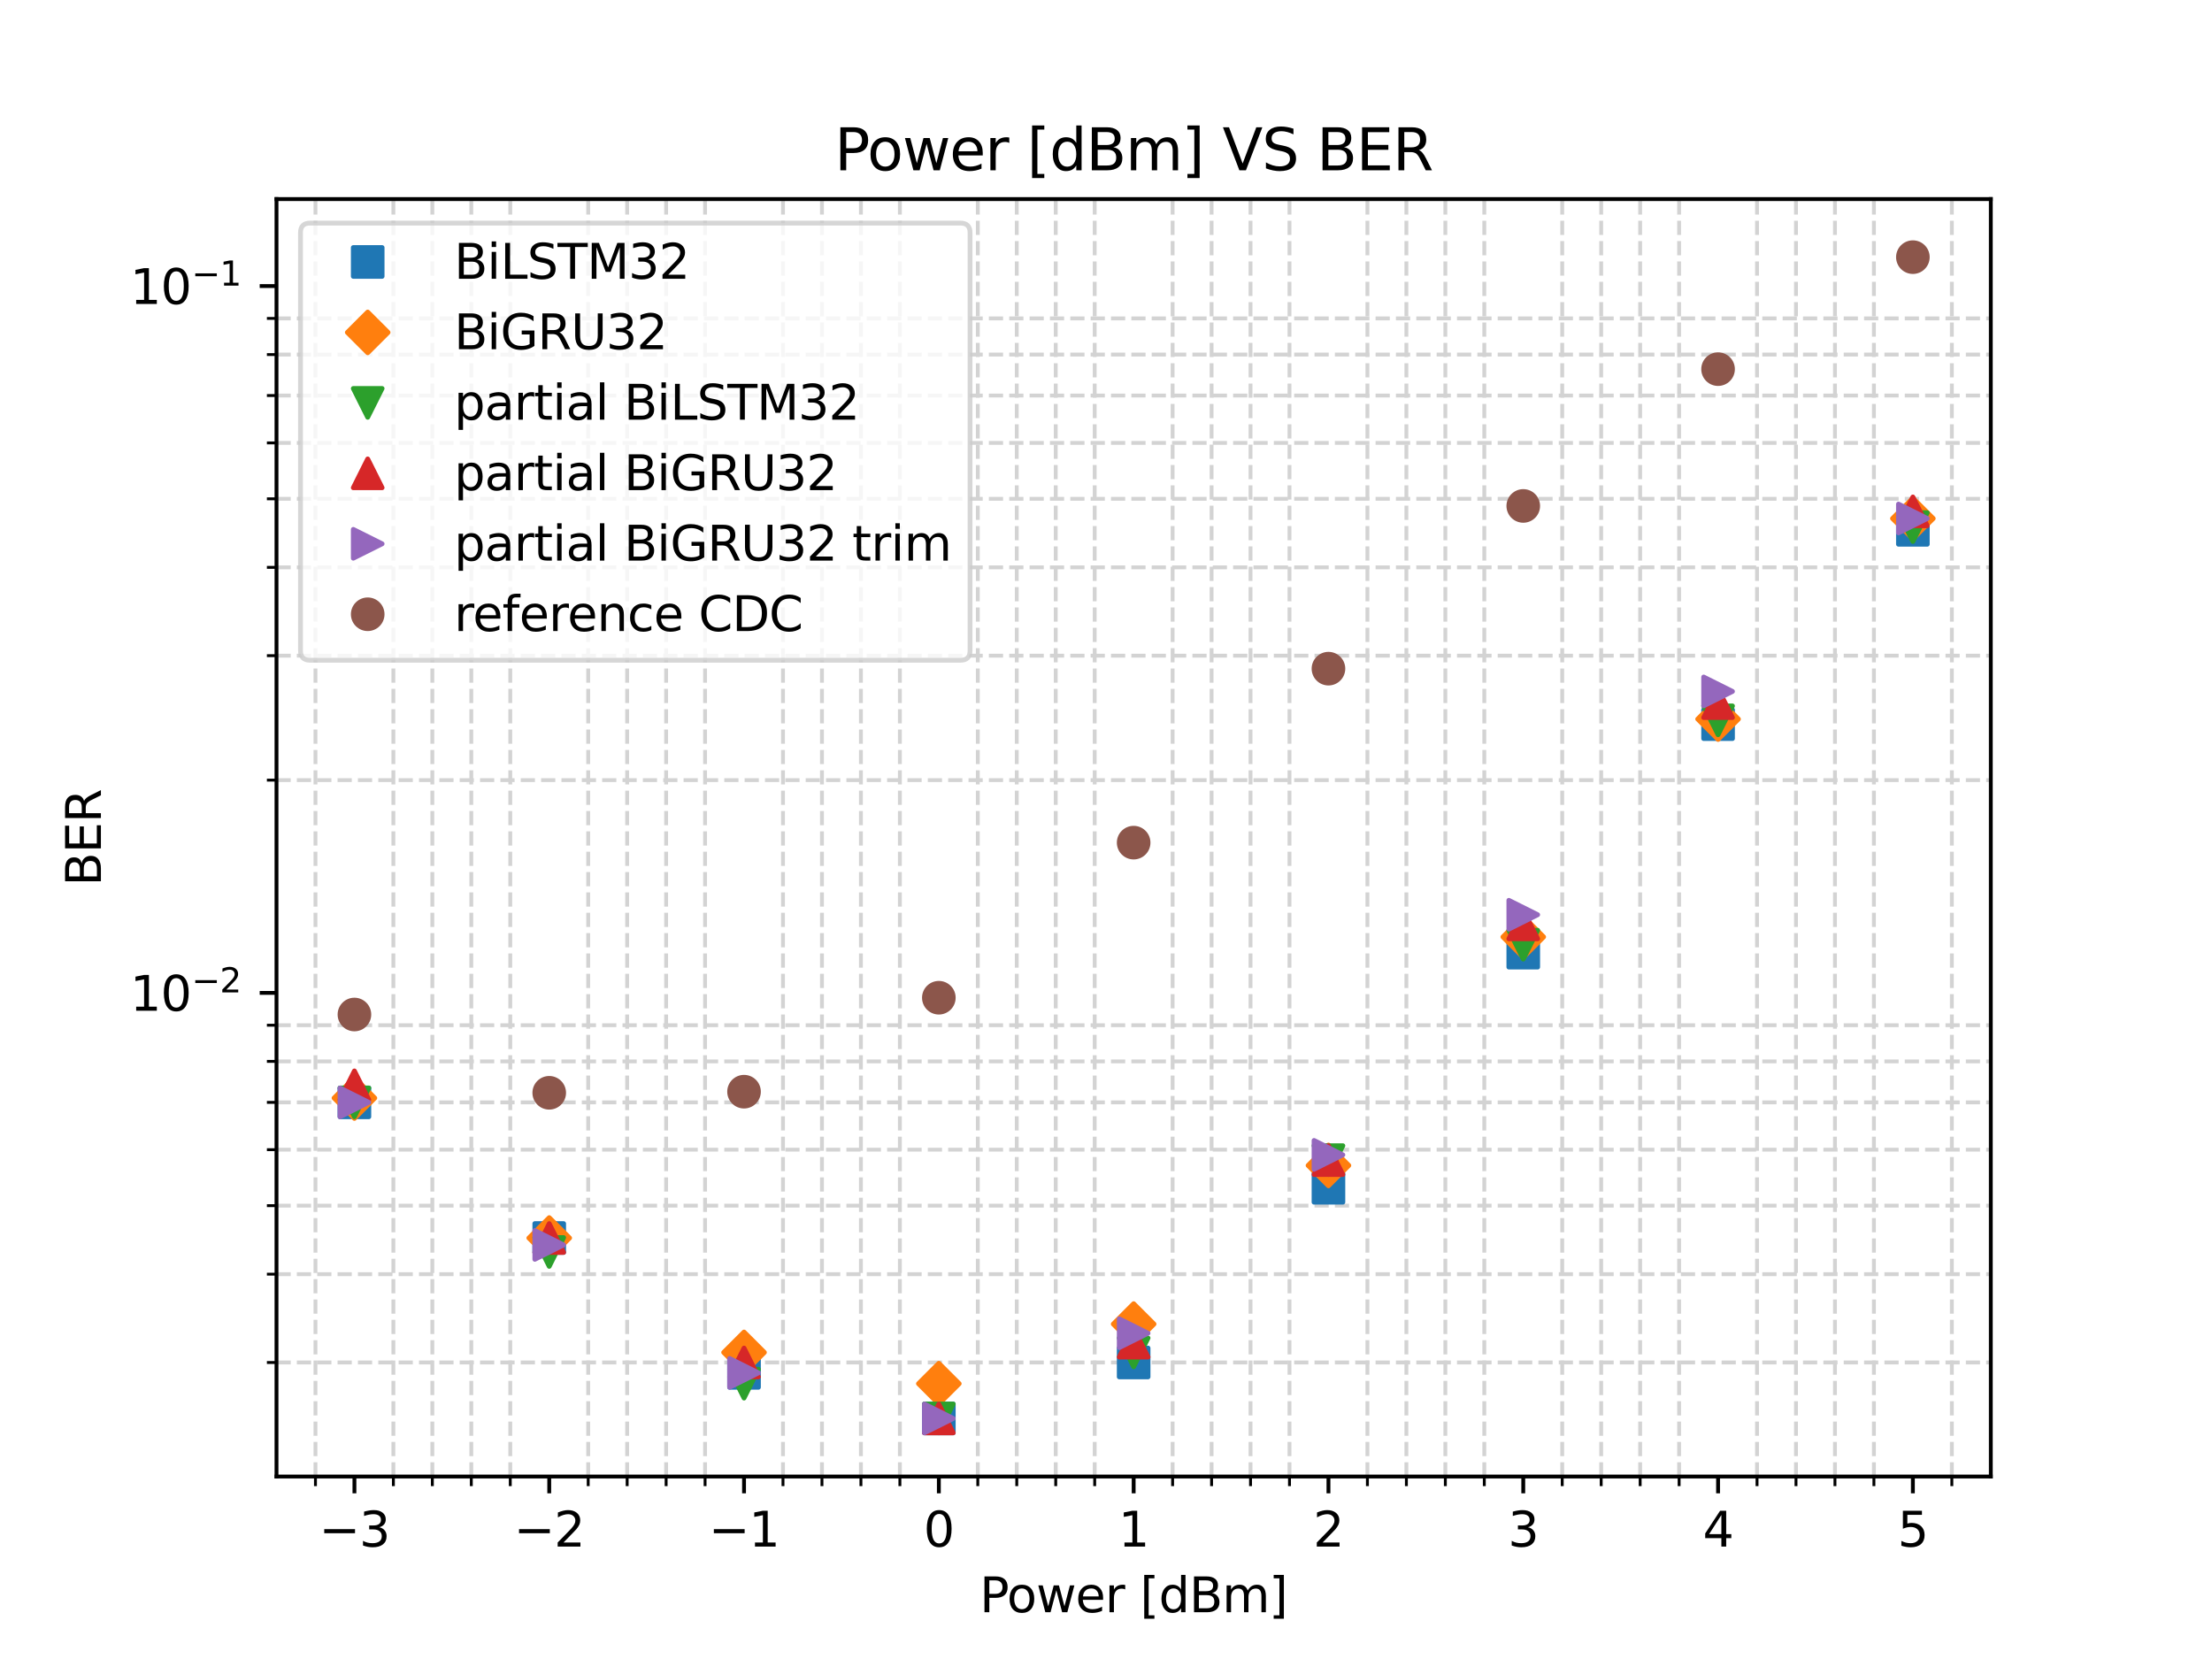 <?xml version="1.0" encoding="utf-8" standalone="no"?>
<!DOCTYPE svg PUBLIC "-//W3C//DTD SVG 1.1//EN"
  "http://www.w3.org/Graphics/SVG/1.1/DTD/svg11.dtd">
<svg height="345.6pt" version="1.1" viewBox="0 0 460.8 345.6" width="460.8pt" xmlns="http://www.w3.org/2000/svg" xmlns:xlink="http://www.w3.org/1999/xlink">
 <defs>
  <style type="text/css">*{stroke-linecap:butt;stroke-linejoin:round;}</style>
 </defs>
 <g id="figure_1">
  <g id="patch_1">
   <path d="M 0 345.6 
L 460.8 345.6 
L 460.8 0 
L 0 0 
z
" style="fill:#ffffff;"/>
  </g>
  <g id="axes_1">
   <g id="patch_2">
    <path d="M 57.6 307.584 
L 414.72 307.584 
L 414.72 41.472 
L 57.6 41.472 
z
" style="fill:#ffffff;"/>
   </g>
   <g id="matplotlib.axis_1">
    <g id="xtick_1">
     <g id="line2d_1">
      <defs>
       <path d="M 0 0 
L 0 3.5 
" id="md0207fdc69" style="stroke:#000000;stroke-width:0.8;"/>
      </defs>
      <g>
       <use style="stroke:#000000;stroke-width:0.8;" x="73.833" xlink:href="#md0207fdc69" y="307.584"/>
      </g>
     </g>
     <g id="text_1">
      <!-- −3 -->
      <g transform="translate(66.462 322.182)scale(0.1 -0.1)">
       <defs>
        <path d="M 678 2272 
L 4684 2272 
L 4684 1741 
L 678 1741 
L 678 2272 
z
" id="DejaVuSans-2212" transform="scale(0.016)"/>
        <path d="M 2597 2516 
Q 3050 2419 3304 2112 
Q 3559 1806 3559 1356 
Q 3559 666 3084 287 
Q 2609 -91 1734 -91 
Q 1441 -91 1130 -33 
Q 819 25 488 141 
L 488 750 
Q 750 597 1062 519 
Q 1375 441 1716 441 
Q 2309 441 2620 675 
Q 2931 909 2931 1356 
Q 2931 1769 2642 2001 
Q 2353 2234 1838 2234 
L 1294 2234 
L 1294 2753 
L 1863 2753 
Q 2328 2753 2575 2939 
Q 2822 3125 2822 3475 
Q 2822 3834 2567 4026 
Q 2313 4219 1838 4219 
Q 1578 4219 1281 4162 
Q 984 4106 628 3988 
L 628 4550 
Q 988 4650 1302 4700 
Q 1616 4750 1894 4750 
Q 2613 4750 3031 4423 
Q 3450 4097 3450 3541 
Q 3450 3153 3228 2886 
Q 3006 2619 2597 2516 
z
" id="DejaVuSans-33" transform="scale(0.016)"/>
       </defs>
       <use xlink:href="#DejaVuSans-2212"/>
       <use x="83.789" xlink:href="#DejaVuSans-33"/>
      </g>
     </g>
    </g>
    <g id="xtick_2">
     <g id="line2d_2">
      <g>
       <use style="stroke:#000000;stroke-width:0.8;" x="114.415" xlink:href="#md0207fdc69" y="307.584"/>
      </g>
     </g>
     <g id="text_2">
      <!-- −2 -->
      <g transform="translate(107.043 322.182)scale(0.1 -0.1)">
       <defs>
        <path d="M 1228 531 
L 3431 531 
L 3431 0 
L 469 0 
L 469 531 
Q 828 903 1448 1529 
Q 2069 2156 2228 2338 
Q 2531 2678 2651 2914 
Q 2772 3150 2772 3378 
Q 2772 3750 2511 3984 
Q 2250 4219 1831 4219 
Q 1534 4219 1204 4116 
Q 875 4013 500 3803 
L 500 4441 
Q 881 4594 1212 4672 
Q 1544 4750 1819 4750 
Q 2544 4750 2975 4387 
Q 3406 4025 3406 3419 
Q 3406 3131 3298 2873 
Q 3191 2616 2906 2266 
Q 2828 2175 2409 1742 
Q 1991 1309 1228 531 
z
" id="DejaVuSans-32" transform="scale(0.016)"/>
       </defs>
       <use xlink:href="#DejaVuSans-2212"/>
       <use x="83.789" xlink:href="#DejaVuSans-32"/>
      </g>
     </g>
    </g>
    <g id="xtick_3">
     <g id="line2d_3">
      <g>
       <use style="stroke:#000000;stroke-width:0.8;" x="154.996" xlink:href="#md0207fdc69" y="307.584"/>
      </g>
     </g>
     <g id="text_3">
      <!-- −1 -->
      <g transform="translate(147.625 322.182)scale(0.1 -0.1)">
       <defs>
        <path d="M 794 531 
L 1825 531 
L 1825 4091 
L 703 3866 
L 703 4441 
L 1819 4666 
L 2450 4666 
L 2450 531 
L 3481 531 
L 3481 0 
L 794 0 
L 794 531 
z
" id="DejaVuSans-31" transform="scale(0.016)"/>
       </defs>
       <use xlink:href="#DejaVuSans-2212"/>
       <use x="83.789" xlink:href="#DejaVuSans-31"/>
      </g>
     </g>
    </g>
    <g id="xtick_4">
     <g id="line2d_4">
      <g>
       <use style="stroke:#000000;stroke-width:0.8;" x="195.578" xlink:href="#md0207fdc69" y="307.584"/>
      </g>
     </g>
     <g id="text_4">
      <!-- 0 -->
      <g transform="translate(192.397 322.182)scale(0.1 -0.1)">
       <defs>
        <path d="M 2034 4250 
Q 1547 4250 1301 3770 
Q 1056 3291 1056 2328 
Q 1056 1369 1301 889 
Q 1547 409 2034 409 
Q 2525 409 2770 889 
Q 3016 1369 3016 2328 
Q 3016 3291 2770 3770 
Q 2525 4250 2034 4250 
z
M 2034 4750 
Q 2819 4750 3233 4129 
Q 3647 3509 3647 2328 
Q 3647 1150 3233 529 
Q 2819 -91 2034 -91 
Q 1250 -91 836 529 
Q 422 1150 422 2328 
Q 422 3509 836 4129 
Q 1250 4750 2034 4750 
z
" id="DejaVuSans-30" transform="scale(0.016)"/>
       </defs>
       <use xlink:href="#DejaVuSans-30"/>
      </g>
     </g>
    </g>
    <g id="xtick_5">
     <g id="line2d_5">
      <g>
       <use style="stroke:#000000;stroke-width:0.8;" x="236.16" xlink:href="#md0207fdc69" y="307.584"/>
      </g>
     </g>
     <g id="text_5">
      <!-- 1 -->
      <g transform="translate(232.979 322.182)scale(0.1 -0.1)">
       <use xlink:href="#DejaVuSans-31"/>
      </g>
     </g>
    </g>
    <g id="xtick_6">
     <g id="line2d_6">
      <g>
       <use style="stroke:#000000;stroke-width:0.8;" x="276.742" xlink:href="#md0207fdc69" y="307.584"/>
      </g>
     </g>
     <g id="text_6">
      <!-- 2 -->
      <g transform="translate(273.561 322.182)scale(0.1 -0.1)">
       <use xlink:href="#DejaVuSans-32"/>
      </g>
     </g>
    </g>
    <g id="xtick_7">
     <g id="line2d_7">
      <g>
       <use style="stroke:#000000;stroke-width:0.8;" x="317.324" xlink:href="#md0207fdc69" y="307.584"/>
      </g>
     </g>
     <g id="text_7">
      <!-- 3 -->
      <g transform="translate(314.142 322.182)scale(0.1 -0.1)">
       <use xlink:href="#DejaVuSans-33"/>
      </g>
     </g>
    </g>
    <g id="xtick_8">
     <g id="line2d_8">
      <g>
       <use style="stroke:#000000;stroke-width:0.8;" x="357.905" xlink:href="#md0207fdc69" y="307.584"/>
      </g>
     </g>
     <g id="text_8">
      <!-- 4 -->
      <g transform="translate(354.724 322.182)scale(0.1 -0.1)">
       <defs>
        <path d="M 2419 4116 
L 825 1625 
L 2419 1625 
L 2419 4116 
z
M 2253 4666 
L 3047 4666 
L 3047 1625 
L 3713 1625 
L 3713 1100 
L 3047 1100 
L 3047 0 
L 2419 0 
L 2419 1100 
L 313 1100 
L 313 1709 
L 2253 4666 
z
" id="DejaVuSans-34" transform="scale(0.016)"/>
       </defs>
       <use xlink:href="#DejaVuSans-34"/>
      </g>
     </g>
    </g>
    <g id="xtick_9">
     <g id="line2d_9">
      <g>
       <use style="stroke:#000000;stroke-width:0.8;" x="398.487" xlink:href="#md0207fdc69" y="307.584"/>
      </g>
     </g>
     <g id="text_9">
      <!-- 5 -->
      <g transform="translate(395.306 322.182)scale(0.1 -0.1)">
       <defs>
        <path d="M 691 4666 
L 3169 4666 
L 3169 4134 
L 1269 4134 
L 1269 2991 
Q 1406 3038 1543 3061 
Q 1681 3084 1819 3084 
Q 2600 3084 3056 2656 
Q 3513 2228 3513 1497 
Q 3513 744 3044 326 
Q 2575 -91 1722 -91 
Q 1428 -91 1123 -41 
Q 819 9 494 109 
L 494 744 
Q 775 591 1075 516 
Q 1375 441 1709 441 
Q 2250 441 2565 725 
Q 2881 1009 2881 1497 
Q 2881 1984 2565 2268 
Q 2250 2553 1709 2553 
Q 1456 2553 1204 2497 
Q 953 2441 691 2322 
L 691 4666 
z
" id="DejaVuSans-35" transform="scale(0.016)"/>
       </defs>
       <use xlink:href="#DejaVuSans-35"/>
      </g>
     </g>
    </g>
    <g id="xtick_10">
     <g id="line2d_10">
      <path clip-path="url(#p74f8470ac1)" d="M 65.716 307.584 
L 65.716 41.472 
" style="fill:none;stroke:#d3d3d3;stroke-dasharray:2.96,1.28;stroke-dashoffset:0;stroke-width:0.8;"/>
     </g>
     <g id="line2d_11">
      <defs>
       <path d="M 0 0 
L 0 2 
" id="m31e2e47929" style="stroke:#000000;stroke-width:0.6;"/>
      </defs>
      <g>
       <use style="stroke:#000000;stroke-width:0.6;" x="65.716" xlink:href="#m31e2e47929" y="307.584"/>
      </g>
     </g>
    </g>
    <g id="xtick_11">
     <g id="line2d_12">
      <path clip-path="url(#p74f8470ac1)" d="M 81.949 307.584 
L 81.949 41.472 
" style="fill:none;stroke:#d3d3d3;stroke-dasharray:2.96,1.28;stroke-dashoffset:0;stroke-width:0.8;"/>
     </g>
     <g id="line2d_13">
      <g>
       <use style="stroke:#000000;stroke-width:0.6;" x="81.949" xlink:href="#m31e2e47929" y="307.584"/>
      </g>
     </g>
    </g>
    <g id="xtick_12">
     <g id="line2d_14">
      <path clip-path="url(#p74f8470ac1)" d="M 90.065 307.584 
L 90.065 41.472 
" style="fill:none;stroke:#d3d3d3;stroke-dasharray:2.96,1.28;stroke-dashoffset:0;stroke-width:0.8;"/>
     </g>
     <g id="line2d_15">
      <g>
       <use style="stroke:#000000;stroke-width:0.6;" x="90.065" xlink:href="#m31e2e47929" y="307.584"/>
      </g>
     </g>
    </g>
    <g id="xtick_13">
     <g id="line2d_16">
      <path clip-path="url(#p74f8470ac1)" d="M 98.182 307.584 
L 98.182 41.472 
" style="fill:none;stroke:#d3d3d3;stroke-dasharray:2.96,1.28;stroke-dashoffset:0;stroke-width:0.8;"/>
     </g>
     <g id="line2d_17">
      <g>
       <use style="stroke:#000000;stroke-width:0.6;" x="98.182" xlink:href="#m31e2e47929" y="307.584"/>
      </g>
     </g>
    </g>
    <g id="xtick_14">
     <g id="line2d_18">
      <path clip-path="url(#p74f8470ac1)" d="M 106.298 307.584 
L 106.298 41.472 
" style="fill:none;stroke:#d3d3d3;stroke-dasharray:2.96,1.28;stroke-dashoffset:0;stroke-width:0.8;"/>
     </g>
     <g id="line2d_19">
      <g>
       <use style="stroke:#000000;stroke-width:0.6;" x="106.298" xlink:href="#m31e2e47929" y="307.584"/>
      </g>
     </g>
    </g>
    <g id="xtick_15">
     <g id="line2d_20">
      <path clip-path="url(#p74f8470ac1)" d="M 122.531 307.584 
L 122.531 41.472 
" style="fill:none;stroke:#d3d3d3;stroke-dasharray:2.96,1.28;stroke-dashoffset:0;stroke-width:0.8;"/>
     </g>
     <g id="line2d_21">
      <g>
       <use style="stroke:#000000;stroke-width:0.6;" x="122.531" xlink:href="#m31e2e47929" y="307.584"/>
      </g>
     </g>
    </g>
    <g id="xtick_16">
     <g id="line2d_22">
      <path clip-path="url(#p74f8470ac1)" d="M 130.647 307.584 
L 130.647 41.472 
" style="fill:none;stroke:#d3d3d3;stroke-dasharray:2.96,1.28;stroke-dashoffset:0;stroke-width:0.8;"/>
     </g>
     <g id="line2d_23">
      <g>
       <use style="stroke:#000000;stroke-width:0.6;" x="130.647" xlink:href="#m31e2e47929" y="307.584"/>
      </g>
     </g>
    </g>
    <g id="xtick_17">
     <g id="line2d_24">
      <path clip-path="url(#p74f8470ac1)" d="M 138.764 307.584 
L 138.764 41.472 
" style="fill:none;stroke:#d3d3d3;stroke-dasharray:2.96,1.28;stroke-dashoffset:0;stroke-width:0.8;"/>
     </g>
     <g id="line2d_25">
      <g>
       <use style="stroke:#000000;stroke-width:0.6;" x="138.764" xlink:href="#m31e2e47929" y="307.584"/>
      </g>
     </g>
    </g>
    <g id="xtick_18">
     <g id="line2d_26">
      <path clip-path="url(#p74f8470ac1)" d="M 146.88 307.584 
L 146.88 41.472 
" style="fill:none;stroke:#d3d3d3;stroke-dasharray:2.96,1.28;stroke-dashoffset:0;stroke-width:0.8;"/>
     </g>
     <g id="line2d_27">
      <g>
       <use style="stroke:#000000;stroke-width:0.6;" x="146.88" xlink:href="#m31e2e47929" y="307.584"/>
      </g>
     </g>
    </g>
    <g id="xtick_19">
     <g id="line2d_28">
      <path clip-path="url(#p74f8470ac1)" d="M 163.113 307.584 
L 163.113 41.472 
" style="fill:none;stroke:#d3d3d3;stroke-dasharray:2.96,1.28;stroke-dashoffset:0;stroke-width:0.8;"/>
     </g>
     <g id="line2d_29">
      <g>
       <use style="stroke:#000000;stroke-width:0.6;" x="163.113" xlink:href="#m31e2e47929" y="307.584"/>
      </g>
     </g>
    </g>
    <g id="xtick_20">
     <g id="line2d_30">
      <path clip-path="url(#p74f8470ac1)" d="M 171.229 307.584 
L 171.229 41.472 
" style="fill:none;stroke:#d3d3d3;stroke-dasharray:2.96,1.28;stroke-dashoffset:0;stroke-width:0.8;"/>
     </g>
     <g id="line2d_31">
      <g>
       <use style="stroke:#000000;stroke-width:0.6;" x="171.229" xlink:href="#m31e2e47929" y="307.584"/>
      </g>
     </g>
    </g>
    <g id="xtick_21">
     <g id="line2d_32">
      <path clip-path="url(#p74f8470ac1)" d="M 179.345 307.584 
L 179.345 41.472 
" style="fill:none;stroke:#d3d3d3;stroke-dasharray:2.96,1.28;stroke-dashoffset:0;stroke-width:0.8;"/>
     </g>
     <g id="line2d_33">
      <g>
       <use style="stroke:#000000;stroke-width:0.6;" x="179.345" xlink:href="#m31e2e47929" y="307.584"/>
      </g>
     </g>
    </g>
    <g id="xtick_22">
     <g id="line2d_34">
      <path clip-path="url(#p74f8470ac1)" d="M 187.462 307.584 
L 187.462 41.472 
" style="fill:none;stroke:#d3d3d3;stroke-dasharray:2.96,1.28;stroke-dashoffset:0;stroke-width:0.8;"/>
     </g>
     <g id="line2d_35">
      <g>
       <use style="stroke:#000000;stroke-width:0.6;" x="187.462" xlink:href="#m31e2e47929" y="307.584"/>
      </g>
     </g>
    </g>
    <g id="xtick_23">
     <g id="line2d_36">
      <path clip-path="url(#p74f8470ac1)" d="M 203.695 307.584 
L 203.695 41.472 
" style="fill:none;stroke:#d3d3d3;stroke-dasharray:2.96,1.28;stroke-dashoffset:0;stroke-width:0.8;"/>
     </g>
     <g id="line2d_37">
      <g>
       <use style="stroke:#000000;stroke-width:0.6;" x="203.695" xlink:href="#m31e2e47929" y="307.584"/>
      </g>
     </g>
    </g>
    <g id="xtick_24">
     <g id="line2d_38">
      <path clip-path="url(#p74f8470ac1)" d="M 211.811 307.584 
L 211.811 41.472 
" style="fill:none;stroke:#d3d3d3;stroke-dasharray:2.96,1.28;stroke-dashoffset:0;stroke-width:0.8;"/>
     </g>
     <g id="line2d_39">
      <g>
       <use style="stroke:#000000;stroke-width:0.6;" x="211.811" xlink:href="#m31e2e47929" y="307.584"/>
      </g>
     </g>
    </g>
    <g id="xtick_25">
     <g id="line2d_40">
      <path clip-path="url(#p74f8470ac1)" d="M 219.927 307.584 
L 219.927 41.472 
" style="fill:none;stroke:#d3d3d3;stroke-dasharray:2.96,1.28;stroke-dashoffset:0;stroke-width:0.8;"/>
     </g>
     <g id="line2d_41">
      <g>
       <use style="stroke:#000000;stroke-width:0.6;" x="219.927" xlink:href="#m31e2e47929" y="307.584"/>
      </g>
     </g>
    </g>
    <g id="xtick_26">
     <g id="line2d_42">
      <path clip-path="url(#p74f8470ac1)" d="M 228.044 307.584 
L 228.044 41.472 
" style="fill:none;stroke:#d3d3d3;stroke-dasharray:2.96,1.28;stroke-dashoffset:0;stroke-width:0.8;"/>
     </g>
     <g id="line2d_43">
      <g>
       <use style="stroke:#000000;stroke-width:0.6;" x="228.044" xlink:href="#m31e2e47929" y="307.584"/>
      </g>
     </g>
    </g>
    <g id="xtick_27">
     <g id="line2d_44">
      <path clip-path="url(#p74f8470ac1)" d="M 244.276 307.584 
L 244.276 41.472 
" style="fill:none;stroke:#d3d3d3;stroke-dasharray:2.96,1.28;stroke-dashoffset:0;stroke-width:0.8;"/>
     </g>
     <g id="line2d_45">
      <g>
       <use style="stroke:#000000;stroke-width:0.6;" x="244.276" xlink:href="#m31e2e47929" y="307.584"/>
      </g>
     </g>
    </g>
    <g id="xtick_28">
     <g id="line2d_46">
      <path clip-path="url(#p74f8470ac1)" d="M 252.393 307.584 
L 252.393 41.472 
" style="fill:none;stroke:#d3d3d3;stroke-dasharray:2.96,1.28;stroke-dashoffset:0;stroke-width:0.8;"/>
     </g>
     <g id="line2d_47">
      <g>
       <use style="stroke:#000000;stroke-width:0.6;" x="252.393" xlink:href="#m31e2e47929" y="307.584"/>
      </g>
     </g>
    </g>
    <g id="xtick_29">
     <g id="line2d_48">
      <path clip-path="url(#p74f8470ac1)" d="M 260.509 307.584 
L 260.509 41.472 
" style="fill:none;stroke:#d3d3d3;stroke-dasharray:2.96,1.28;stroke-dashoffset:0;stroke-width:0.8;"/>
     </g>
     <g id="line2d_49">
      <g>
       <use style="stroke:#000000;stroke-width:0.6;" x="260.509" xlink:href="#m31e2e47929" y="307.584"/>
      </g>
     </g>
    </g>
    <g id="xtick_30">
     <g id="line2d_50">
      <path clip-path="url(#p74f8470ac1)" d="M 268.625 307.584 
L 268.625 41.472 
" style="fill:none;stroke:#d3d3d3;stroke-dasharray:2.96,1.28;stroke-dashoffset:0;stroke-width:0.8;"/>
     </g>
     <g id="line2d_51">
      <g>
       <use style="stroke:#000000;stroke-width:0.6;" x="268.625" xlink:href="#m31e2e47929" y="307.584"/>
      </g>
     </g>
    </g>
    <g id="xtick_31">
     <g id="line2d_52">
      <path clip-path="url(#p74f8470ac1)" d="M 284.858 307.584 
L 284.858 41.472 
" style="fill:none;stroke:#d3d3d3;stroke-dasharray:2.96,1.28;stroke-dashoffset:0;stroke-width:0.8;"/>
     </g>
     <g id="line2d_53">
      <g>
       <use style="stroke:#000000;stroke-width:0.6;" x="284.858" xlink:href="#m31e2e47929" y="307.584"/>
      </g>
     </g>
    </g>
    <g id="xtick_32">
     <g id="line2d_54">
      <path clip-path="url(#p74f8470ac1)" d="M 292.975 307.584 
L 292.975 41.472 
" style="fill:none;stroke:#d3d3d3;stroke-dasharray:2.96,1.28;stroke-dashoffset:0;stroke-width:0.8;"/>
     </g>
     <g id="line2d_55">
      <g>
       <use style="stroke:#000000;stroke-width:0.6;" x="292.975" xlink:href="#m31e2e47929" y="307.584"/>
      </g>
     </g>
    </g>
    <g id="xtick_33">
     <g id="line2d_56">
      <path clip-path="url(#p74f8470ac1)" d="M 301.091 307.584 
L 301.091 41.472 
" style="fill:none;stroke:#d3d3d3;stroke-dasharray:2.96,1.28;stroke-dashoffset:0;stroke-width:0.8;"/>
     </g>
     <g id="line2d_57">
      <g>
       <use style="stroke:#000000;stroke-width:0.6;" x="301.091" xlink:href="#m31e2e47929" y="307.584"/>
      </g>
     </g>
    </g>
    <g id="xtick_34">
     <g id="line2d_58">
      <path clip-path="url(#p74f8470ac1)" d="M 309.207 307.584 
L 309.207 41.472 
" style="fill:none;stroke:#d3d3d3;stroke-dasharray:2.96,1.28;stroke-dashoffset:0;stroke-width:0.8;"/>
     </g>
     <g id="line2d_59">
      <g>
       <use style="stroke:#000000;stroke-width:0.6;" x="309.207" xlink:href="#m31e2e47929" y="307.584"/>
      </g>
     </g>
    </g>
    <g id="xtick_35">
     <g id="line2d_60">
      <path clip-path="url(#p74f8470ac1)" d="M 325.44 307.584 
L 325.44 41.472 
" style="fill:none;stroke:#d3d3d3;stroke-dasharray:2.96,1.28;stroke-dashoffset:0;stroke-width:0.8;"/>
     </g>
     <g id="line2d_61">
      <g>
       <use style="stroke:#000000;stroke-width:0.6;" x="325.44" xlink:href="#m31e2e47929" y="307.584"/>
      </g>
     </g>
    </g>
    <g id="xtick_36">
     <g id="line2d_62">
      <path clip-path="url(#p74f8470ac1)" d="M 333.556 307.584 
L 333.556 41.472 
" style="fill:none;stroke:#d3d3d3;stroke-dasharray:2.96,1.28;stroke-dashoffset:0;stroke-width:0.8;"/>
     </g>
     <g id="line2d_63">
      <g>
       <use style="stroke:#000000;stroke-width:0.6;" x="333.556" xlink:href="#m31e2e47929" y="307.584"/>
      </g>
     </g>
    </g>
    <g id="xtick_37">
     <g id="line2d_64">
      <path clip-path="url(#p74f8470ac1)" d="M 341.673 307.584 
L 341.673 41.472 
" style="fill:none;stroke:#d3d3d3;stroke-dasharray:2.96,1.28;stroke-dashoffset:0;stroke-width:0.8;"/>
     </g>
     <g id="line2d_65">
      <g>
       <use style="stroke:#000000;stroke-width:0.6;" x="341.673" xlink:href="#m31e2e47929" y="307.584"/>
      </g>
     </g>
    </g>
    <g id="xtick_38">
     <g id="line2d_66">
      <path clip-path="url(#p74f8470ac1)" d="M 349.789 307.584 
L 349.789 41.472 
" style="fill:none;stroke:#d3d3d3;stroke-dasharray:2.96,1.28;stroke-dashoffset:0;stroke-width:0.8;"/>
     </g>
     <g id="line2d_67">
      <g>
       <use style="stroke:#000000;stroke-width:0.6;" x="349.789" xlink:href="#m31e2e47929" y="307.584"/>
      </g>
     </g>
    </g>
    <g id="xtick_39">
     <g id="line2d_68">
      <path clip-path="url(#p74f8470ac1)" d="M 366.022 307.584 
L 366.022 41.472 
" style="fill:none;stroke:#d3d3d3;stroke-dasharray:2.96,1.28;stroke-dashoffset:0;stroke-width:0.8;"/>
     </g>
     <g id="line2d_69">
      <g>
       <use style="stroke:#000000;stroke-width:0.6;" x="366.022" xlink:href="#m31e2e47929" y="307.584"/>
      </g>
     </g>
    </g>
    <g id="xtick_40">
     <g id="line2d_70">
      <path clip-path="url(#p74f8470ac1)" d="M 374.138 307.584 
L 374.138 41.472 
" style="fill:none;stroke:#d3d3d3;stroke-dasharray:2.96,1.28;stroke-dashoffset:0;stroke-width:0.8;"/>
     </g>
     <g id="line2d_71">
      <g>
       <use style="stroke:#000000;stroke-width:0.6;" x="374.138" xlink:href="#m31e2e47929" y="307.584"/>
      </g>
     </g>
    </g>
    <g id="xtick_41">
     <g id="line2d_72">
      <path clip-path="url(#p74f8470ac1)" d="M 382.255 307.584 
L 382.255 41.472 
" style="fill:none;stroke:#d3d3d3;stroke-dasharray:2.96,1.28;stroke-dashoffset:0;stroke-width:0.8;"/>
     </g>
     <g id="line2d_73">
      <g>
       <use style="stroke:#000000;stroke-width:0.6;" x="382.255" xlink:href="#m31e2e47929" y="307.584"/>
      </g>
     </g>
    </g>
    <g id="xtick_42">
     <g id="line2d_74">
      <path clip-path="url(#p74f8470ac1)" d="M 390.371 307.584 
L 390.371 41.472 
" style="fill:none;stroke:#d3d3d3;stroke-dasharray:2.96,1.28;stroke-dashoffset:0;stroke-width:0.8;"/>
     </g>
     <g id="line2d_75">
      <g>
       <use style="stroke:#000000;stroke-width:0.6;" x="390.371" xlink:href="#m31e2e47929" y="307.584"/>
      </g>
     </g>
    </g>
    <g id="xtick_43">
     <g id="line2d_76">
      <path clip-path="url(#p74f8470ac1)" d="M 406.604 307.584 
L 406.604 41.472 
" style="fill:none;stroke:#d3d3d3;stroke-dasharray:2.96,1.28;stroke-dashoffset:0;stroke-width:0.8;"/>
     </g>
     <g id="line2d_77">
      <g>
       <use style="stroke:#000000;stroke-width:0.6;" x="406.604" xlink:href="#m31e2e47929" y="307.584"/>
      </g>
     </g>
    </g>
    <g id="text_10">
     <!-- Power [dBm] -->
     <g transform="translate(204.08 335.861)scale(0.1 -0.1)">
      <defs>
       <path d="M 1259 4147 
L 1259 2394 
L 2053 2394 
Q 2494 2394 2734 2622 
Q 2975 2850 2975 3272 
Q 2975 3691 2734 3919 
Q 2494 4147 2053 4147 
L 1259 4147 
z
M 628 4666 
L 2053 4666 
Q 2838 4666 3239 4311 
Q 3641 3956 3641 3272 
Q 3641 2581 3239 2228 
Q 2838 1875 2053 1875 
L 1259 1875 
L 1259 0 
L 628 0 
L 628 4666 
z
" id="DejaVuSans-50" transform="scale(0.016)"/>
       <path d="M 1959 3097 
Q 1497 3097 1228 2736 
Q 959 2375 959 1747 
Q 959 1119 1226 758 
Q 1494 397 1959 397 
Q 2419 397 2687 759 
Q 2956 1122 2956 1747 
Q 2956 2369 2687 2733 
Q 2419 3097 1959 3097 
z
M 1959 3584 
Q 2709 3584 3137 3096 
Q 3566 2609 3566 1747 
Q 3566 888 3137 398 
Q 2709 -91 1959 -91 
Q 1206 -91 779 398 
Q 353 888 353 1747 
Q 353 2609 779 3096 
Q 1206 3584 1959 3584 
z
" id="DejaVuSans-6f" transform="scale(0.016)"/>
       <path d="M 269 3500 
L 844 3500 
L 1563 769 
L 2278 3500 
L 2956 3500 
L 3675 769 
L 4391 3500 
L 4966 3500 
L 4050 0 
L 3372 0 
L 2619 2869 
L 1863 0 
L 1184 0 
L 269 3500 
z
" id="DejaVuSans-77" transform="scale(0.016)"/>
       <path d="M 3597 1894 
L 3597 1613 
L 953 1613 
Q 991 1019 1311 708 
Q 1631 397 2203 397 
Q 2534 397 2845 478 
Q 3156 559 3463 722 
L 3463 178 
Q 3153 47 2828 -22 
Q 2503 -91 2169 -91 
Q 1331 -91 842 396 
Q 353 884 353 1716 
Q 353 2575 817 3079 
Q 1281 3584 2069 3584 
Q 2775 3584 3186 3129 
Q 3597 2675 3597 1894 
z
M 3022 2063 
Q 3016 2534 2758 2815 
Q 2500 3097 2075 3097 
Q 1594 3097 1305 2825 
Q 1016 2553 972 2059 
L 3022 2063 
z
" id="DejaVuSans-65" transform="scale(0.016)"/>
       <path d="M 2631 2963 
Q 2534 3019 2420 3045 
Q 2306 3072 2169 3072 
Q 1681 3072 1420 2755 
Q 1159 2438 1159 1844 
L 1159 0 
L 581 0 
L 581 3500 
L 1159 3500 
L 1159 2956 
Q 1341 3275 1631 3429 
Q 1922 3584 2338 3584 
Q 2397 3584 2469 3576 
Q 2541 3569 2628 3553 
L 2631 2963 
z
" id="DejaVuSans-72" transform="scale(0.016)"/>
       <path id="DejaVuSans-20" transform="scale(0.016)"/>
       <path d="M 550 4863 
L 1875 4863 
L 1875 4416 
L 1125 4416 
L 1125 -397 
L 1875 -397 
L 1875 -844 
L 550 -844 
L 550 4863 
z
" id="DejaVuSans-5b" transform="scale(0.016)"/>
       <path d="M 2906 2969 
L 2906 4863 
L 3481 4863 
L 3481 0 
L 2906 0 
L 2906 525 
Q 2725 213 2448 61 
Q 2172 -91 1784 -91 
Q 1150 -91 751 415 
Q 353 922 353 1747 
Q 353 2572 751 3078 
Q 1150 3584 1784 3584 
Q 2172 3584 2448 3432 
Q 2725 3281 2906 2969 
z
M 947 1747 
Q 947 1113 1208 752 
Q 1469 391 1925 391 
Q 2381 391 2643 752 
Q 2906 1113 2906 1747 
Q 2906 2381 2643 2742 
Q 2381 3103 1925 3103 
Q 1469 3103 1208 2742 
Q 947 2381 947 1747 
z
" id="DejaVuSans-64" transform="scale(0.016)"/>
       <path d="M 1259 2228 
L 1259 519 
L 2272 519 
Q 2781 519 3026 730 
Q 3272 941 3272 1375 
Q 3272 1813 3026 2020 
Q 2781 2228 2272 2228 
L 1259 2228 
z
M 1259 4147 
L 1259 2741 
L 2194 2741 
Q 2656 2741 2882 2914 
Q 3109 3088 3109 3444 
Q 3109 3797 2882 3972 
Q 2656 4147 2194 4147 
L 1259 4147 
z
M 628 4666 
L 2241 4666 
Q 2963 4666 3353 4366 
Q 3744 4066 3744 3513 
Q 3744 3084 3544 2831 
Q 3344 2578 2956 2516 
Q 3422 2416 3680 2098 
Q 3938 1781 3938 1306 
Q 3938 681 3513 340 
Q 3088 0 2303 0 
L 628 0 
L 628 4666 
z
" id="DejaVuSans-42" transform="scale(0.016)"/>
       <path d="M 3328 2828 
Q 3544 3216 3844 3400 
Q 4144 3584 4550 3584 
Q 5097 3584 5394 3201 
Q 5691 2819 5691 2113 
L 5691 0 
L 5113 0 
L 5113 2094 
Q 5113 2597 4934 2840 
Q 4756 3084 4391 3084 
Q 3944 3084 3684 2787 
Q 3425 2491 3425 1978 
L 3425 0 
L 2847 0 
L 2847 2094 
Q 2847 2600 2669 2842 
Q 2491 3084 2119 3084 
Q 1678 3084 1418 2786 
Q 1159 2488 1159 1978 
L 1159 0 
L 581 0 
L 581 3500 
L 1159 3500 
L 1159 2956 
Q 1356 3278 1631 3431 
Q 1906 3584 2284 3584 
Q 2666 3584 2933 3390 
Q 3200 3197 3328 2828 
z
" id="DejaVuSans-6d" transform="scale(0.016)"/>
       <path d="M 1947 4863 
L 1947 -844 
L 622 -844 
L 622 -397 
L 1369 -397 
L 1369 4416 
L 622 4416 
L 622 4863 
L 1947 4863 
z
" id="DejaVuSans-5d" transform="scale(0.016)"/>
      </defs>
      <use xlink:href="#DejaVuSans-50"/>
      <use x="56.678" xlink:href="#DejaVuSans-6f"/>
      <use x="117.859" xlink:href="#DejaVuSans-77"/>
      <use x="199.646" xlink:href="#DejaVuSans-65"/>
      <use x="261.17" xlink:href="#DejaVuSans-72"/>
      <use x="302.283" xlink:href="#DejaVuSans-20"/>
      <use x="334.07" xlink:href="#DejaVuSans-5b"/>
      <use x="373.084" xlink:href="#DejaVuSans-64"/>
      <use x="436.561" xlink:href="#DejaVuSans-42"/>
      <use x="505.164" xlink:href="#DejaVuSans-6d"/>
      <use x="602.576" xlink:href="#DejaVuSans-5d"/>
     </g>
    </g>
   </g>
   <g id="matplotlib.axis_2">
    <g id="ytick_1">
     <g id="line2d_78">
      <defs>
       <path d="M 0 0 
L -3.5 0 
" id="mbda2c0e828" style="stroke:#000000;stroke-width:0.8;"/>
      </defs>
      <g>
       <use style="stroke:#000000;stroke-width:0.8;" x="57.6" xlink:href="#mbda2c0e828" y="206.838"/>
      </g>
     </g>
     <g id="text_11">
      <!-- $\mathdefault{10^{-2}}$ -->
      <g transform="translate(27.1 210.637)scale(0.1 -0.1)">
       <use transform="translate(0 0.766)" xlink:href="#DejaVuSans-31"/>
       <use transform="translate(63.623 0.766)" xlink:href="#DejaVuSans-30"/>
       <use transform="translate(128.203 39.047)scale(0.7)" xlink:href="#DejaVuSans-2212"/>
       <use transform="translate(186.855 39.047)scale(0.7)" xlink:href="#DejaVuSans-32"/>
      </g>
     </g>
    </g>
    <g id="ytick_2">
     <g id="line2d_79">
      <g>
       <use style="stroke:#000000;stroke-width:0.8;" x="57.6" xlink:href="#mbda2c0e828" y="59.593"/>
      </g>
     </g>
     <g id="text_12">
      <!-- $\mathdefault{10^{-1}}$ -->
      <g transform="translate(27.1 63.392)scale(0.1 -0.1)">
       <use transform="translate(0 0.684)" xlink:href="#DejaVuSans-31"/>
       <use transform="translate(63.623 0.684)" xlink:href="#DejaVuSans-30"/>
       <use transform="translate(128.203 38.966)scale(0.7)" xlink:href="#DejaVuSans-2212"/>
       <use transform="translate(186.855 38.966)scale(0.7)" xlink:href="#DejaVuSans-31"/>
      </g>
     </g>
    </g>
    <g id="ytick_3">
     <g id="line2d_80">
      <path clip-path="url(#p74f8470ac1)" d="M 57.6 283.829 
L 414.72 283.829 
" style="fill:none;stroke:#d3d3d3;stroke-dasharray:2.96,1.28;stroke-dashoffset:0;stroke-width:0.8;"/>
     </g>
     <g id="line2d_81">
      <defs>
       <path d="M 0 0 
L -2 0 
" id="m36fd2ae3cd" style="stroke:#000000;stroke-width:0.6;"/>
      </defs>
      <g>
       <use style="stroke:#000000;stroke-width:0.6;" x="57.6" xlink:href="#m36fd2ae3cd" y="283.829"/>
      </g>
     </g>
    </g>
    <g id="ytick_4">
     <g id="line2d_82">
      <path clip-path="url(#p74f8470ac1)" d="M 57.6 265.432 
L 414.72 265.432 
" style="fill:none;stroke:#d3d3d3;stroke-dasharray:2.96,1.28;stroke-dashoffset:0;stroke-width:0.8;"/>
     </g>
     <g id="line2d_83">
      <g>
       <use style="stroke:#000000;stroke-width:0.6;" x="57.6" xlink:href="#m36fd2ae3cd" y="265.432"/>
      </g>
     </g>
    </g>
    <g id="ytick_5">
     <g id="line2d_84">
      <path clip-path="url(#p74f8470ac1)" d="M 57.6 251.163 
L 414.72 251.163 
" style="fill:none;stroke:#d3d3d3;stroke-dasharray:2.96,1.28;stroke-dashoffset:0;stroke-width:0.8;"/>
     </g>
     <g id="line2d_85">
      <g>
       <use style="stroke:#000000;stroke-width:0.6;" x="57.6" xlink:href="#m36fd2ae3cd" y="251.163"/>
      </g>
     </g>
    </g>
    <g id="ytick_6">
     <g id="line2d_86">
      <path clip-path="url(#p74f8470ac1)" d="M 57.6 239.504 
L 414.72 239.504 
" style="fill:none;stroke:#d3d3d3;stroke-dasharray:2.96,1.28;stroke-dashoffset:0;stroke-width:0.8;"/>
     </g>
     <g id="line2d_87">
      <g>
       <use style="stroke:#000000;stroke-width:0.6;" x="57.6" xlink:href="#m36fd2ae3cd" y="239.504"/>
      </g>
     </g>
    </g>
    <g id="ytick_7">
     <g id="line2d_88">
      <path clip-path="url(#p74f8470ac1)" d="M 57.6 229.646 
L 414.72 229.646 
" style="fill:none;stroke:#d3d3d3;stroke-dasharray:2.96,1.28;stroke-dashoffset:0;stroke-width:0.8;"/>
     </g>
     <g id="line2d_89">
      <g>
       <use style="stroke:#000000;stroke-width:0.6;" x="57.6" xlink:href="#m36fd2ae3cd" y="229.646"/>
      </g>
     </g>
    </g>
    <g id="ytick_8">
     <g id="line2d_90">
      <path clip-path="url(#p74f8470ac1)" d="M 57.6 221.107 
L 414.72 221.107 
" style="fill:none;stroke:#d3d3d3;stroke-dasharray:2.96,1.28;stroke-dashoffset:0;stroke-width:0.8;"/>
     </g>
     <g id="line2d_91">
      <g>
       <use style="stroke:#000000;stroke-width:0.6;" x="57.6" xlink:href="#m36fd2ae3cd" y="221.107"/>
      </g>
     </g>
    </g>
    <g id="ytick_9">
     <g id="line2d_92">
      <path clip-path="url(#p74f8470ac1)" d="M 57.6 213.575 
L 414.72 213.575 
" style="fill:none;stroke:#d3d3d3;stroke-dasharray:2.96,1.28;stroke-dashoffset:0;stroke-width:0.8;"/>
     </g>
     <g id="line2d_93">
      <g>
       <use style="stroke:#000000;stroke-width:0.6;" x="57.6" xlink:href="#m36fd2ae3cd" y="213.575"/>
      </g>
     </g>
    </g>
    <g id="ytick_10">
     <g id="line2d_94">
      <path clip-path="url(#p74f8470ac1)" d="M 57.6 162.513 
L 414.72 162.513 
" style="fill:none;stroke:#d3d3d3;stroke-dasharray:2.96,1.28;stroke-dashoffset:0;stroke-width:0.8;"/>
     </g>
     <g id="line2d_95">
      <g>
       <use style="stroke:#000000;stroke-width:0.6;" x="57.6" xlink:href="#m36fd2ae3cd" y="162.513"/>
      </g>
     </g>
    </g>
    <g id="ytick_11">
     <g id="line2d_96">
      <path clip-path="url(#p74f8470ac1)" d="M 57.6 136.584 
L 414.72 136.584 
" style="fill:none;stroke:#d3d3d3;stroke-dasharray:2.96,1.28;stroke-dashoffset:0;stroke-width:0.8;"/>
     </g>
     <g id="line2d_97">
      <g>
       <use style="stroke:#000000;stroke-width:0.6;" x="57.6" xlink:href="#m36fd2ae3cd" y="136.584"/>
      </g>
     </g>
    </g>
    <g id="ytick_12">
     <g id="line2d_98">
      <path clip-path="url(#p74f8470ac1)" d="M 57.6 118.188 
L 414.72 118.188 
" style="fill:none;stroke:#d3d3d3;stroke-dasharray:2.96,1.28;stroke-dashoffset:0;stroke-width:0.8;"/>
     </g>
     <g id="line2d_99">
      <g>
       <use style="stroke:#000000;stroke-width:0.6;" x="57.6" xlink:href="#m36fd2ae3cd" y="118.188"/>
      </g>
     </g>
    </g>
    <g id="ytick_13">
     <g id="line2d_100">
      <path clip-path="url(#p74f8470ac1)" d="M 57.6 103.918 
L 414.72 103.918 
" style="fill:none;stroke:#d3d3d3;stroke-dasharray:2.96,1.28;stroke-dashoffset:0;stroke-width:0.8;"/>
     </g>
     <g id="line2d_101">
      <g>
       <use style="stroke:#000000;stroke-width:0.6;" x="57.6" xlink:href="#m36fd2ae3cd" y="103.918"/>
      </g>
     </g>
    </g>
    <g id="ytick_14">
     <g id="line2d_102">
      <path clip-path="url(#p74f8470ac1)" d="M 57.6 92.259 
L 414.72 92.259 
" style="fill:none;stroke:#d3d3d3;stroke-dasharray:2.96,1.28;stroke-dashoffset:0;stroke-width:0.8;"/>
     </g>
     <g id="line2d_103">
      <g>
       <use style="stroke:#000000;stroke-width:0.6;" x="57.6" xlink:href="#m36fd2ae3cd" y="92.259"/>
      </g>
     </g>
    </g>
    <g id="ytick_15">
     <g id="line2d_104">
      <path clip-path="url(#p74f8470ac1)" d="M 57.6 82.402 
L 414.72 82.402 
" style="fill:none;stroke:#d3d3d3;stroke-dasharray:2.96,1.28;stroke-dashoffset:0;stroke-width:0.8;"/>
     </g>
     <g id="line2d_105">
      <g>
       <use style="stroke:#000000;stroke-width:0.6;" x="57.6" xlink:href="#m36fd2ae3cd" y="82.402"/>
      </g>
     </g>
    </g>
    <g id="ytick_16">
     <g id="line2d_106">
      <path clip-path="url(#p74f8470ac1)" d="M 57.6 73.863 
L 414.72 73.863 
" style="fill:none;stroke:#d3d3d3;stroke-dasharray:2.96,1.28;stroke-dashoffset:0;stroke-width:0.8;"/>
     </g>
     <g id="line2d_107">
      <g>
       <use style="stroke:#000000;stroke-width:0.6;" x="57.6" xlink:href="#m36fd2ae3cd" y="73.863"/>
      </g>
     </g>
    </g>
    <g id="ytick_17">
     <g id="line2d_108">
      <path clip-path="url(#p74f8470ac1)" d="M 57.6 66.331 
L 414.72 66.331 
" style="fill:none;stroke:#d3d3d3;stroke-dasharray:2.96,1.28;stroke-dashoffset:0;stroke-width:0.8;"/>
     </g>
     <g id="line2d_109">
      <g>
       <use style="stroke:#000000;stroke-width:0.6;" x="57.6" xlink:href="#m36fd2ae3cd" y="66.331"/>
      </g>
     </g>
    </g>
    <g id="text_13">
     <!-- BER -->
     <g transform="translate(21.02 184.592)rotate(-90)scale(0.1 -0.1)">
      <defs>
       <path d="M 628 4666 
L 3578 4666 
L 3578 4134 
L 1259 4134 
L 1259 2753 
L 3481 2753 
L 3481 2222 
L 1259 2222 
L 1259 531 
L 3634 531 
L 3634 0 
L 628 0 
L 628 4666 
z
" id="DejaVuSans-45" transform="scale(0.016)"/>
       <path d="M 2841 2188 
Q 3044 2119 3236 1894 
Q 3428 1669 3622 1275 
L 4263 0 
L 3584 0 
L 2988 1197 
Q 2756 1666 2539 1819 
Q 2322 1972 1947 1972 
L 1259 1972 
L 1259 0 
L 628 0 
L 628 4666 
L 2053 4666 
Q 2853 4666 3247 4331 
Q 3641 3997 3641 3322 
Q 3641 2881 3436 2590 
Q 3231 2300 2841 2188 
z
M 1259 4147 
L 1259 2491 
L 2053 2491 
Q 2509 2491 2742 2702 
Q 2975 2913 2975 3322 
Q 2975 3731 2742 3939 
Q 2509 4147 2053 4147 
L 1259 4147 
z
" id="DejaVuSans-52" transform="scale(0.016)"/>
      </defs>
      <use xlink:href="#DejaVuSans-42"/>
      <use x="68.604" xlink:href="#DejaVuSans-45"/>
      <use x="131.787" xlink:href="#DejaVuSans-52"/>
     </g>
    </g>
   </g>
   <g id="line2d_110">
    <defs>
     <path d="M -3 3 
L 3 3 
L 3 -3 
L -3 -3 
z
" id="md3fe7f1b4d" style="stroke:#1f77b4;stroke-linejoin:miter;"/>
    </defs>
    <g clip-path="url(#p74f8470ac1)">
     <use style="fill:#1f77b4;stroke:#1f77b4;stroke-linejoin:miter;" x="73.833" xlink:href="#md3fe7f1b4d" y="229.646"/>
     <use style="fill:#1f77b4;stroke:#1f77b4;stroke-linejoin:miter;" x="114.415" xlink:href="#md3fe7f1b4d" y="257.9"/>
     <use style="fill:#1f77b4;stroke:#1f77b4;stroke-linejoin:miter;" x="154.996" xlink:href="#md3fe7f1b4d" y="285.997"/>
     <use style="fill:#1f77b4;stroke:#1f77b4;stroke-linejoin:miter;" x="195.578" xlink:href="#md3fe7f1b4d" y="295.488"/>
     <use style="fill:#1f77b4;stroke:#1f77b4;stroke-linejoin:miter;" x="236.16" xlink:href="#md3fe7f1b4d" y="283.829"/>
     <use style="fill:#1f77b4;stroke:#1f77b4;stroke-linejoin:miter;" x="276.742" xlink:href="#md3fe7f1b4d" y="247.437"/>
     <use style="fill:#1f77b4;stroke:#1f77b4;stroke-linejoin:miter;" x="317.324" xlink:href="#md3fe7f1b4d" y="198.459"/>
     <use style="fill:#1f77b4;stroke:#1f77b4;stroke-linejoin:miter;" x="357.905" xlink:href="#md3fe7f1b4d" y="150.854"/>
     <use style="fill:#1f77b4;stroke:#1f77b4;stroke-linejoin:miter;" x="398.487" xlink:href="#md3fe7f1b4d" y="110.372"/>
    </g>
   </g>
   <g id="line2d_111">
    <defs>
     <path d="M -0 4.243 
L 4.243 0 
L 0 -4.243 
L -4.243 -0 
z
" id="m4488d5b076" style="stroke:#ff7f0e;stroke-linejoin:miter;"/>
    </defs>
    <g clip-path="url(#p74f8470ac1)">
     <use style="fill:#ff7f0e;stroke:#ff7f0e;stroke-linejoin:miter;" x="73.833" xlink:href="#m4488d5b076" y="228.739"/>
     <use style="fill:#ff7f0e;stroke:#ff7f0e;stroke-linejoin:miter;" x="114.415" xlink:href="#m4488d5b076" y="257.9"/>
     <use style="fill:#ff7f0e;stroke:#ff7f0e;stroke-linejoin:miter;" x="154.996" xlink:href="#m4488d5b076" y="281.732"/>
     <use style="fill:#ff7f0e;stroke:#ff7f0e;stroke-linejoin:miter;" x="195.578" xlink:href="#m4488d5b076" y="288.241"/>
     <use style="fill:#ff7f0e;stroke:#ff7f0e;stroke-linejoin:miter;" x="236.16" xlink:href="#m4488d5b076" y="275.825"/>
     <use style="fill:#ff7f0e;stroke:#ff7f0e;stroke-linejoin:miter;" x="276.742" xlink:href="#m4488d5b076" y="242.784"/>
     <use style="fill:#ff7f0e;stroke:#ff7f0e;stroke-linejoin:miter;" x="317.324" xlink:href="#m4488d5b076" y="195.179"/>
     <use style="fill:#ff7f0e;stroke:#ff7f0e;stroke-linejoin:miter;" x="357.905" xlink:href="#m4488d5b076" y="149.797"/>
     <use style="fill:#ff7f0e;stroke:#ff7f0e;stroke-linejoin:miter;" x="398.487" xlink:href="#m4488d5b076" y="108.011"/>
    </g>
   </g>
   <g id="line2d_112">
    <defs>
     <path d="M -0 3 
L 3 -3 
L -3 -3 
z
" id="m36c90d1919" style="stroke:#2ca02c;stroke-linejoin:miter;"/>
    </defs>
    <g clip-path="url(#p74f8470ac1)">
     <use style="fill:#2ca02c;stroke:#2ca02c;stroke-linejoin:miter;" x="73.833" xlink:href="#m36c90d1919" y="229.646"/>
     <use style="fill:#2ca02c;stroke:#2ca02c;stroke-linejoin:miter;" x="114.415" xlink:href="#m36c90d1919" y="260.808"/>
     <use style="fill:#2ca02c;stroke:#2ca02c;stroke-linejoin:miter;" x="154.996" xlink:href="#m36c90d1919" y="288.241"/>
     <use style="fill:#2ca02c;stroke:#2ca02c;stroke-linejoin:miter;" x="195.578" xlink:href="#m36c90d1919" y="295.488"/>
     <use style="fill:#2ca02c;stroke:#2ca02c;stroke-linejoin:miter;" x="236.16" xlink:href="#m36c90d1919" y="281.732"/>
     <use style="fill:#2ca02c;stroke:#2ca02c;stroke-linejoin:miter;" x="276.742" xlink:href="#m36c90d1919" y="241.672"/>
     <use style="fill:#2ca02c;stroke:#2ca02c;stroke-linejoin:miter;" x="317.324" xlink:href="#m36c90d1919" y="196.798"/>
     <use style="fill:#2ca02c;stroke:#2ca02c;stroke-linejoin:miter;" x="357.905" xlink:href="#m36c90d1919" y="150.059"/>
     <use style="fill:#2ca02c;stroke:#2ca02c;stroke-linejoin:miter;" x="398.487" xlink:href="#m36c90d1919" y="109.809"/>
    </g>
   </g>
   <g id="line2d_113">
    <defs>
     <path d="M 0 -3 
L -3 3 
L 3 3 
z
" id="m5e95f45711" style="stroke:#d62728;stroke-linejoin:miter;"/>
    </defs>
    <g clip-path="url(#p74f8470ac1)">
     <use style="fill:#d62728;stroke:#d62728;stroke-linejoin:miter;" x="73.833" xlink:href="#m5e95f45711" y="226.093"/>
     <use style="fill:#d62728;stroke:#d62728;stroke-linejoin:miter;" x="114.415" xlink:href="#m5e95f45711" y="257.9"/>
     <use style="fill:#d62728;stroke:#d62728;stroke-linejoin:miter;" x="154.996" xlink:href="#m5e95f45711" y="283.829"/>
     <use style="fill:#d62728;stroke:#d62728;stroke-linejoin:miter;" x="195.578" xlink:href="#m5e95f45711" y="295.488"/>
     <use style="fill:#d62728;stroke:#d62728;stroke-linejoin:miter;" x="236.16" xlink:href="#m5e95f45711" y="279.702"/>
     <use style="fill:#d62728;stroke:#d62728;stroke-linejoin:miter;" x="276.742" xlink:href="#m5e95f45711" y="241.672"/>
     <use style="fill:#d62728;stroke:#d62728;stroke-linejoin:miter;" x="317.324" xlink:href="#m5e95f45711" y="192.568"/>
     <use style="fill:#d62728;stroke:#d62728;stroke-linejoin:miter;" x="357.905" xlink:href="#m5e95f45711" y="146.477"/>
     <use style="fill:#d62728;stroke:#d62728;stroke-linejoin:miter;" x="398.487" xlink:href="#m5e95f45711" y="106.529"/>
    </g>
   </g>
   <g id="line2d_114">
    <defs>
     <path d="M 3 0 
L -3 -3 
L -3 3 
z
" id="mb1a6f130f3" style="stroke:#9467bd;stroke-linejoin:miter;"/>
    </defs>
    <g clip-path="url(#p74f8470ac1)">
     <use style="fill:#9467bd;stroke:#9467bd;stroke-linejoin:miter;" x="73.833" xlink:href="#mb1a6f130f3" y="229.646"/>
     <use style="fill:#9467bd;stroke:#9467bd;stroke-linejoin:miter;" x="114.415" xlink:href="#mb1a6f130f3" y="259.338"/>
     <use style="fill:#9467bd;stroke:#9467bd;stroke-linejoin:miter;" x="154.996" xlink:href="#mb1a6f130f3" y="285.997"/>
     <use style="fill:#9467bd;stroke:#9467bd;stroke-linejoin:miter;" x="195.578" xlink:href="#mb1a6f130f3" y="295.488"/>
     <use style="fill:#9467bd;stroke:#9467bd;stroke-linejoin:miter;" x="236.16" xlink:href="#mb1a6f130f3" y="277.734"/>
     <use style="fill:#9467bd;stroke:#9467bd;stroke-linejoin:miter;" x="276.742" xlink:href="#mb1a6f130f3" y="240.579"/>
     <use style="fill:#9467bd;stroke:#9467bd;stroke-linejoin:miter;" x="317.324" xlink:href="#mb1a6f130f3" y="190.554"/>
     <use style="fill:#9467bd;stroke:#9467bd;stroke-linejoin:miter;" x="357.905" xlink:href="#mb1a6f130f3" y="144.036"/>
     <use style="fill:#9467bd;stroke:#9467bd;stroke-linejoin:miter;" x="398.487" xlink:href="#mb1a6f130f3" y="108.011"/>
    </g>
   </g>
   <g id="line2d_115">
    <defs>
     <path d="M 0 3 
C 0.796 3 1.559 2.684 2.121 2.121 
C 2.684 1.559 3 0.796 3 0 
C 3 -0.796 2.684 -1.559 2.121 -2.121 
C 1.559 -2.684 0.796 -3 0 -3 
C -0.796 -3 -1.559 -2.684 -2.121 -2.121 
C -2.684 -1.559 -3 -0.796 -3 0 
C -3 0.796 -2.684 1.559 -2.121 2.121 
C -1.559 2.684 -0.796 3 0 3 
z
" id="m1831fb3a43" style="stroke:#8c564b;"/>
    </defs>
    <g clip-path="url(#p74f8470ac1)">
     <use style="fill:#8c564b;stroke:#8c564b;" x="73.833" xlink:href="#m1831fb3a43" y="211.341"/>
     <use style="fill:#8c564b;stroke:#8c564b;" x="114.415" xlink:href="#m1831fb3a43" y="227.648"/>
     <use style="fill:#8c564b;stroke:#8c564b;" x="154.996" xlink:href="#m1831fb3a43" y="227.417"/>
     <use style="fill:#8c564b;stroke:#8c564b;" x="195.578" xlink:href="#m1831fb3a43" y="207.846"/>
     <use style="fill:#8c564b;stroke:#8c564b;" x="236.16" xlink:href="#m1831fb3a43" y="175.538"/>
     <use style="fill:#8c564b;stroke:#8c564b;" x="276.742" xlink:href="#m1831fb3a43" y="139.295"/>
     <use style="fill:#8c564b;stroke:#8c564b;" x="317.324" xlink:href="#m1831fb3a43" y="105.396"/>
     <use style="fill:#8c564b;stroke:#8c564b;" x="357.905" xlink:href="#m1831fb3a43" y="76.898"/>
     <use style="fill:#8c564b;stroke:#8c564b;" x="398.487" xlink:href="#m1831fb3a43" y="53.568"/>
    </g>
   </g>
   <g id="patch_3">
    <path d="M 57.6 307.584 
L 57.6 41.472 
" style="fill:none;stroke:#000000;stroke-linecap:square;stroke-linejoin:miter;stroke-width:0.8;"/>
   </g>
   <g id="patch_4">
    <path d="M 414.72 307.584 
L 414.72 41.472 
" style="fill:none;stroke:#000000;stroke-linecap:square;stroke-linejoin:miter;stroke-width:0.8;"/>
   </g>
   <g id="patch_5">
    <path d="M 57.6 307.584 
L 414.72 307.584 
" style="fill:none;stroke:#000000;stroke-linecap:square;stroke-linejoin:miter;stroke-width:0.8;"/>
   </g>
   <g id="patch_6">
    <path d="M 57.6 41.472 
L 414.72 41.472 
" style="fill:none;stroke:#000000;stroke-linecap:square;stroke-linejoin:miter;stroke-width:0.8;"/>
   </g>
   <g id="text_14">
    <!-- Power [dBm] VS BER -->
    <g transform="translate(173.86 35.472)scale(0.12 -0.12)">
     <defs>
      <path d="M 1831 0 
L 50 4666 
L 709 4666 
L 2188 738 
L 3669 4666 
L 4325 4666 
L 2547 0 
L 1831 0 
z
" id="DejaVuSans-56" transform="scale(0.016)"/>
      <path d="M 3425 4513 
L 3425 3897 
Q 3066 4069 2747 4153 
Q 2428 4238 2131 4238 
Q 1616 4238 1336 4038 
Q 1056 3838 1056 3469 
Q 1056 3159 1242 3001 
Q 1428 2844 1947 2747 
L 2328 2669 
Q 3034 2534 3370 2195 
Q 3706 1856 3706 1288 
Q 3706 609 3251 259 
Q 2797 -91 1919 -91 
Q 1588 -91 1214 -16 
Q 841 59 441 206 
L 441 856 
Q 825 641 1194 531 
Q 1563 422 1919 422 
Q 2459 422 2753 634 
Q 3047 847 3047 1241 
Q 3047 1584 2836 1778 
Q 2625 1972 2144 2069 
L 1759 2144 
Q 1053 2284 737 2584 
Q 422 2884 422 3419 
Q 422 4038 858 4394 
Q 1294 4750 2059 4750 
Q 2388 4750 2728 4690 
Q 3069 4631 3425 4513 
z
" id="DejaVuSans-53" transform="scale(0.016)"/>
     </defs>
     <use xlink:href="#DejaVuSans-50"/>
     <use x="56.678" xlink:href="#DejaVuSans-6f"/>
     <use x="117.859" xlink:href="#DejaVuSans-77"/>
     <use x="199.646" xlink:href="#DejaVuSans-65"/>
     <use x="261.17" xlink:href="#DejaVuSans-72"/>
     <use x="302.283" xlink:href="#DejaVuSans-20"/>
     <use x="334.07" xlink:href="#DejaVuSans-5b"/>
     <use x="373.084" xlink:href="#DejaVuSans-64"/>
     <use x="436.561" xlink:href="#DejaVuSans-42"/>
     <use x="505.164" xlink:href="#DejaVuSans-6d"/>
     <use x="602.576" xlink:href="#DejaVuSans-5d"/>
     <use x="641.59" xlink:href="#DejaVuSans-20"/>
     <use x="673.377" xlink:href="#DejaVuSans-56"/>
     <use x="741.785" xlink:href="#DejaVuSans-53"/>
     <use x="805.262" xlink:href="#DejaVuSans-20"/>
     <use x="837.049" xlink:href="#DejaVuSans-42"/>
     <use x="905.652" xlink:href="#DejaVuSans-45"/>
     <use x="968.836" xlink:href="#DejaVuSans-52"/>
    </g>
   </g>
   <g id="legend_1">
    <g id="patch_7">
     <path d="M 64.6 137.541 
L 200.078 137.541 
Q 202.078 137.541 202.078 135.541 
L 202.078 48.472 
Q 202.078 46.472 200.078 46.472 
L 64.6 46.472 
Q 62.6 46.472 62.6 48.472 
L 62.6 135.541 
Q 62.6 137.541 64.6 137.541 
z
" style="fill:#ffffff;opacity:0.8;stroke:#cccccc;stroke-linejoin:miter;"/>
    </g>
    <g id="line2d_116"/>
    <g id="line2d_117">
     <g>
      <use style="fill:#1f77b4;stroke:#1f77b4;stroke-linejoin:miter;" x="76.6" xlink:href="#md3fe7f1b4d" y="54.57"/>
     </g>
    </g>
    <g id="text_15">
     <!-- BiLSTM32 -->
     <g transform="translate(94.6 58.07)scale(0.1 -0.1)">
      <defs>
       <path d="M 603 3500 
L 1178 3500 
L 1178 0 
L 603 0 
L 603 3500 
z
M 603 4863 
L 1178 4863 
L 1178 4134 
L 603 4134 
L 603 4863 
z
" id="DejaVuSans-69" transform="scale(0.016)"/>
       <path d="M 628 4666 
L 1259 4666 
L 1259 531 
L 3531 531 
L 3531 0 
L 628 0 
L 628 4666 
z
" id="DejaVuSans-4c" transform="scale(0.016)"/>
       <path d="M -19 4666 
L 3928 4666 
L 3928 4134 
L 2272 4134 
L 2272 0 
L 1638 0 
L 1638 4134 
L -19 4134 
L -19 4666 
z
" id="DejaVuSans-54" transform="scale(0.016)"/>
       <path d="M 628 4666 
L 1569 4666 
L 2759 1491 
L 3956 4666 
L 4897 4666 
L 4897 0 
L 4281 0 
L 4281 4097 
L 3078 897 
L 2444 897 
L 1241 4097 
L 1241 0 
L 628 0 
L 628 4666 
z
" id="DejaVuSans-4d" transform="scale(0.016)"/>
      </defs>
      <use xlink:href="#DejaVuSans-42"/>
      <use x="68.604" xlink:href="#DejaVuSans-69"/>
      <use x="96.387" xlink:href="#DejaVuSans-4c"/>
      <use x="152.1" xlink:href="#DejaVuSans-53"/>
      <use x="215.576" xlink:href="#DejaVuSans-54"/>
      <use x="276.66" xlink:href="#DejaVuSans-4d"/>
      <use x="362.939" xlink:href="#DejaVuSans-33"/>
      <use x="426.562" xlink:href="#DejaVuSans-32"/>
     </g>
    </g>
    <g id="line2d_118"/>
    <g id="line2d_119">
     <g>
      <use style="fill:#ff7f0e;stroke:#ff7f0e;stroke-linejoin:miter;" x="76.6" xlink:href="#m4488d5b076" y="69.249"/>
     </g>
    </g>
    <g id="text_16">
     <!-- BiGRU32 -->
     <g transform="translate(94.6 72.749)scale(0.1 -0.1)">
      <defs>
       <path d="M 3809 666 
L 3809 1919 
L 2778 1919 
L 2778 2438 
L 4434 2438 
L 4434 434 
Q 4069 175 3628 42 
Q 3188 -91 2688 -91 
Q 1594 -91 976 548 
Q 359 1188 359 2328 
Q 359 3472 976 4111 
Q 1594 4750 2688 4750 
Q 3144 4750 3555 4637 
Q 3966 4525 4313 4306 
L 4313 3634 
Q 3963 3931 3569 4081 
Q 3175 4231 2741 4231 
Q 1884 4231 1454 3753 
Q 1025 3275 1025 2328 
Q 1025 1384 1454 906 
Q 1884 428 2741 428 
Q 3075 428 3337 486 
Q 3600 544 3809 666 
z
" id="DejaVuSans-47" transform="scale(0.016)"/>
       <path d="M 556 4666 
L 1191 4666 
L 1191 1831 
Q 1191 1081 1462 751 
Q 1734 422 2344 422 
Q 2950 422 3222 751 
Q 3494 1081 3494 1831 
L 3494 4666 
L 4128 4666 
L 4128 1753 
Q 4128 841 3676 375 
Q 3225 -91 2344 -91 
Q 1459 -91 1007 375 
Q 556 841 556 1753 
L 556 4666 
z
" id="DejaVuSans-55" transform="scale(0.016)"/>
      </defs>
      <use xlink:href="#DejaVuSans-42"/>
      <use x="68.604" xlink:href="#DejaVuSans-69"/>
      <use x="96.387" xlink:href="#DejaVuSans-47"/>
      <use x="173.877" xlink:href="#DejaVuSans-52"/>
      <use x="243.359" xlink:href="#DejaVuSans-55"/>
      <use x="316.553" xlink:href="#DejaVuSans-33"/>
      <use x="380.176" xlink:href="#DejaVuSans-32"/>
     </g>
    </g>
    <g id="line2d_120"/>
    <g id="line2d_121">
     <g>
      <use style="fill:#2ca02c;stroke:#2ca02c;stroke-linejoin:miter;" x="76.6" xlink:href="#m36c90d1919" y="83.927"/>
     </g>
    </g>
    <g id="text_17">
     <!-- partial BiLSTM32 -->
     <g transform="translate(94.6 87.427)scale(0.1 -0.1)">
      <defs>
       <path d="M 1159 525 
L 1159 -1331 
L 581 -1331 
L 581 3500 
L 1159 3500 
L 1159 2969 
Q 1341 3281 1617 3432 
Q 1894 3584 2278 3584 
Q 2916 3584 3314 3078 
Q 3713 2572 3713 1747 
Q 3713 922 3314 415 
Q 2916 -91 2278 -91 
Q 1894 -91 1617 61 
Q 1341 213 1159 525 
z
M 3116 1747 
Q 3116 2381 2855 2742 
Q 2594 3103 2138 3103 
Q 1681 3103 1420 2742 
Q 1159 2381 1159 1747 
Q 1159 1113 1420 752 
Q 1681 391 2138 391 
Q 2594 391 2855 752 
Q 3116 1113 3116 1747 
z
" id="DejaVuSans-70" transform="scale(0.016)"/>
       <path d="M 2194 1759 
Q 1497 1759 1228 1600 
Q 959 1441 959 1056 
Q 959 750 1161 570 
Q 1363 391 1709 391 
Q 2188 391 2477 730 
Q 2766 1069 2766 1631 
L 2766 1759 
L 2194 1759 
z
M 3341 1997 
L 3341 0 
L 2766 0 
L 2766 531 
Q 2569 213 2275 61 
Q 1981 -91 1556 -91 
Q 1019 -91 701 211 
Q 384 513 384 1019 
Q 384 1609 779 1909 
Q 1175 2209 1959 2209 
L 2766 2209 
L 2766 2266 
Q 2766 2663 2505 2880 
Q 2244 3097 1772 3097 
Q 1472 3097 1187 3025 
Q 903 2953 641 2809 
L 641 3341 
Q 956 3463 1253 3523 
Q 1550 3584 1831 3584 
Q 2591 3584 2966 3190 
Q 3341 2797 3341 1997 
z
" id="DejaVuSans-61" transform="scale(0.016)"/>
       <path d="M 1172 4494 
L 1172 3500 
L 2356 3500 
L 2356 3053 
L 1172 3053 
L 1172 1153 
Q 1172 725 1289 603 
Q 1406 481 1766 481 
L 2356 481 
L 2356 0 
L 1766 0 
Q 1100 0 847 248 
Q 594 497 594 1153 
L 594 3053 
L 172 3053 
L 172 3500 
L 594 3500 
L 594 4494 
L 1172 4494 
z
" id="DejaVuSans-74" transform="scale(0.016)"/>
       <path d="M 603 4863 
L 1178 4863 
L 1178 0 
L 603 0 
L 603 4863 
z
" id="DejaVuSans-6c" transform="scale(0.016)"/>
      </defs>
      <use xlink:href="#DejaVuSans-70"/>
      <use x="63.477" xlink:href="#DejaVuSans-61"/>
      <use x="124.756" xlink:href="#DejaVuSans-72"/>
      <use x="165.869" xlink:href="#DejaVuSans-74"/>
      <use x="205.078" xlink:href="#DejaVuSans-69"/>
      <use x="232.861" xlink:href="#DejaVuSans-61"/>
      <use x="294.141" xlink:href="#DejaVuSans-6c"/>
      <use x="321.924" xlink:href="#DejaVuSans-20"/>
      <use x="353.711" xlink:href="#DejaVuSans-42"/>
      <use x="422.314" xlink:href="#DejaVuSans-69"/>
      <use x="450.098" xlink:href="#DejaVuSans-4c"/>
      <use x="505.811" xlink:href="#DejaVuSans-53"/>
      <use x="569.287" xlink:href="#DejaVuSans-54"/>
      <use x="630.371" xlink:href="#DejaVuSans-4d"/>
      <use x="716.65" xlink:href="#DejaVuSans-33"/>
      <use x="780.273" xlink:href="#DejaVuSans-32"/>
     </g>
    </g>
    <g id="line2d_122"/>
    <g id="line2d_123">
     <g>
      <use style="fill:#d62728;stroke:#d62728;stroke-linejoin:miter;" x="76.6" xlink:href="#m5e95f45711" y="98.605"/>
     </g>
    </g>
    <g id="text_18">
     <!-- partial BiGRU32 -->
     <g transform="translate(94.6 102.105)scale(0.1 -0.1)">
      <use xlink:href="#DejaVuSans-70"/>
      <use x="63.477" xlink:href="#DejaVuSans-61"/>
      <use x="124.756" xlink:href="#DejaVuSans-72"/>
      <use x="165.869" xlink:href="#DejaVuSans-74"/>
      <use x="205.078" xlink:href="#DejaVuSans-69"/>
      <use x="232.861" xlink:href="#DejaVuSans-61"/>
      <use x="294.141" xlink:href="#DejaVuSans-6c"/>
      <use x="321.924" xlink:href="#DejaVuSans-20"/>
      <use x="353.711" xlink:href="#DejaVuSans-42"/>
      <use x="422.314" xlink:href="#DejaVuSans-69"/>
      <use x="450.098" xlink:href="#DejaVuSans-47"/>
      <use x="527.588" xlink:href="#DejaVuSans-52"/>
      <use x="597.07" xlink:href="#DejaVuSans-55"/>
      <use x="670.264" xlink:href="#DejaVuSans-33"/>
      <use x="733.887" xlink:href="#DejaVuSans-32"/>
     </g>
    </g>
    <g id="line2d_124"/>
    <g id="line2d_125">
     <g>
      <use style="fill:#9467bd;stroke:#9467bd;stroke-linejoin:miter;" x="76.6" xlink:href="#mb1a6f130f3" y="113.283"/>
     </g>
    </g>
    <g id="text_19">
     <!-- partial BiGRU32 trim -->
     <g transform="translate(94.6 116.783)scale(0.1 -0.1)">
      <use xlink:href="#DejaVuSans-70"/>
      <use x="63.477" xlink:href="#DejaVuSans-61"/>
      <use x="124.756" xlink:href="#DejaVuSans-72"/>
      <use x="165.869" xlink:href="#DejaVuSans-74"/>
      <use x="205.078" xlink:href="#DejaVuSans-69"/>
      <use x="232.861" xlink:href="#DejaVuSans-61"/>
      <use x="294.141" xlink:href="#DejaVuSans-6c"/>
      <use x="321.924" xlink:href="#DejaVuSans-20"/>
      <use x="353.711" xlink:href="#DejaVuSans-42"/>
      <use x="422.314" xlink:href="#DejaVuSans-69"/>
      <use x="450.098" xlink:href="#DejaVuSans-47"/>
      <use x="527.588" xlink:href="#DejaVuSans-52"/>
      <use x="597.07" xlink:href="#DejaVuSans-55"/>
      <use x="670.264" xlink:href="#DejaVuSans-33"/>
      <use x="733.887" xlink:href="#DejaVuSans-32"/>
      <use x="797.51" xlink:href="#DejaVuSans-20"/>
      <use x="829.297" xlink:href="#DejaVuSans-74"/>
      <use x="868.506" xlink:href="#DejaVuSans-72"/>
      <use x="909.619" xlink:href="#DejaVuSans-69"/>
      <use x="937.402" xlink:href="#DejaVuSans-6d"/>
     </g>
    </g>
    <g id="line2d_126"/>
    <g id="line2d_127">
     <g>
      <use style="fill:#8c564b;stroke:#8c564b;" x="76.6" xlink:href="#m1831fb3a43" y="127.961"/>
     </g>
    </g>
    <g id="text_20">
     <!-- reference CDC -->
     <g transform="translate(94.6 131.461)scale(0.1 -0.1)">
      <defs>
       <path d="M 2375 4863 
L 2375 4384 
L 1825 4384 
Q 1516 4384 1395 4259 
Q 1275 4134 1275 3809 
L 1275 3500 
L 2222 3500 
L 2222 3053 
L 1275 3053 
L 1275 0 
L 697 0 
L 697 3053 
L 147 3053 
L 147 3500 
L 697 3500 
L 697 3744 
Q 697 4328 969 4595 
Q 1241 4863 1831 4863 
L 2375 4863 
z
" id="DejaVuSans-66" transform="scale(0.016)"/>
       <path d="M 3513 2113 
L 3513 0 
L 2938 0 
L 2938 2094 
Q 2938 2591 2744 2837 
Q 2550 3084 2163 3084 
Q 1697 3084 1428 2787 
Q 1159 2491 1159 1978 
L 1159 0 
L 581 0 
L 581 3500 
L 1159 3500 
L 1159 2956 
Q 1366 3272 1645 3428 
Q 1925 3584 2291 3584 
Q 2894 3584 3203 3211 
Q 3513 2838 3513 2113 
z
" id="DejaVuSans-6e" transform="scale(0.016)"/>
       <path d="M 3122 3366 
L 3122 2828 
Q 2878 2963 2633 3030 
Q 2388 3097 2138 3097 
Q 1578 3097 1268 2742 
Q 959 2388 959 1747 
Q 959 1106 1268 751 
Q 1578 397 2138 397 
Q 2388 397 2633 464 
Q 2878 531 3122 666 
L 3122 134 
Q 2881 22 2623 -34 
Q 2366 -91 2075 -91 
Q 1284 -91 818 406 
Q 353 903 353 1747 
Q 353 2603 823 3093 
Q 1294 3584 2113 3584 
Q 2378 3584 2631 3529 
Q 2884 3475 3122 3366 
z
" id="DejaVuSans-63" transform="scale(0.016)"/>
       <path d="M 4122 4306 
L 4122 3641 
Q 3803 3938 3442 4084 
Q 3081 4231 2675 4231 
Q 1875 4231 1450 3742 
Q 1025 3253 1025 2328 
Q 1025 1406 1450 917 
Q 1875 428 2675 428 
Q 3081 428 3442 575 
Q 3803 722 4122 1019 
L 4122 359 
Q 3791 134 3420 21 
Q 3050 -91 2638 -91 
Q 1578 -91 968 557 
Q 359 1206 359 2328 
Q 359 3453 968 4101 
Q 1578 4750 2638 4750 
Q 3056 4750 3426 4639 
Q 3797 4528 4122 4306 
z
" id="DejaVuSans-43" transform="scale(0.016)"/>
       <path d="M 1259 4147 
L 1259 519 
L 2022 519 
Q 2988 519 3436 956 
Q 3884 1394 3884 2338 
Q 3884 3275 3436 3711 
Q 2988 4147 2022 4147 
L 1259 4147 
z
M 628 4666 
L 1925 4666 
Q 3281 4666 3915 4102 
Q 4550 3538 4550 2338 
Q 4550 1131 3912 565 
Q 3275 0 1925 0 
L 628 0 
L 628 4666 
z
" id="DejaVuSans-44" transform="scale(0.016)"/>
      </defs>
      <use xlink:href="#DejaVuSans-72"/>
      <use x="38.863" xlink:href="#DejaVuSans-65"/>
      <use x="100.387" xlink:href="#DejaVuSans-66"/>
      <use x="135.592" xlink:href="#DejaVuSans-65"/>
      <use x="197.115" xlink:href="#DejaVuSans-72"/>
      <use x="235.979" xlink:href="#DejaVuSans-65"/>
      <use x="297.502" xlink:href="#DejaVuSans-6e"/>
      <use x="360.881" xlink:href="#DejaVuSans-63"/>
      <use x="415.861" xlink:href="#DejaVuSans-65"/>
      <use x="477.385" xlink:href="#DejaVuSans-20"/>
      <use x="509.172" xlink:href="#DejaVuSans-43"/>
      <use x="578.996" xlink:href="#DejaVuSans-44"/>
      <use x="655.998" xlink:href="#DejaVuSans-43"/>
     </g>
    </g>
   </g>
  </g>
 </g>
 <defs>
  <clipPath id="p74f8470ac1">
   <rect height="266.112" width="357.12" x="57.6" y="41.472"/>
  </clipPath>
 </defs>
</svg>
